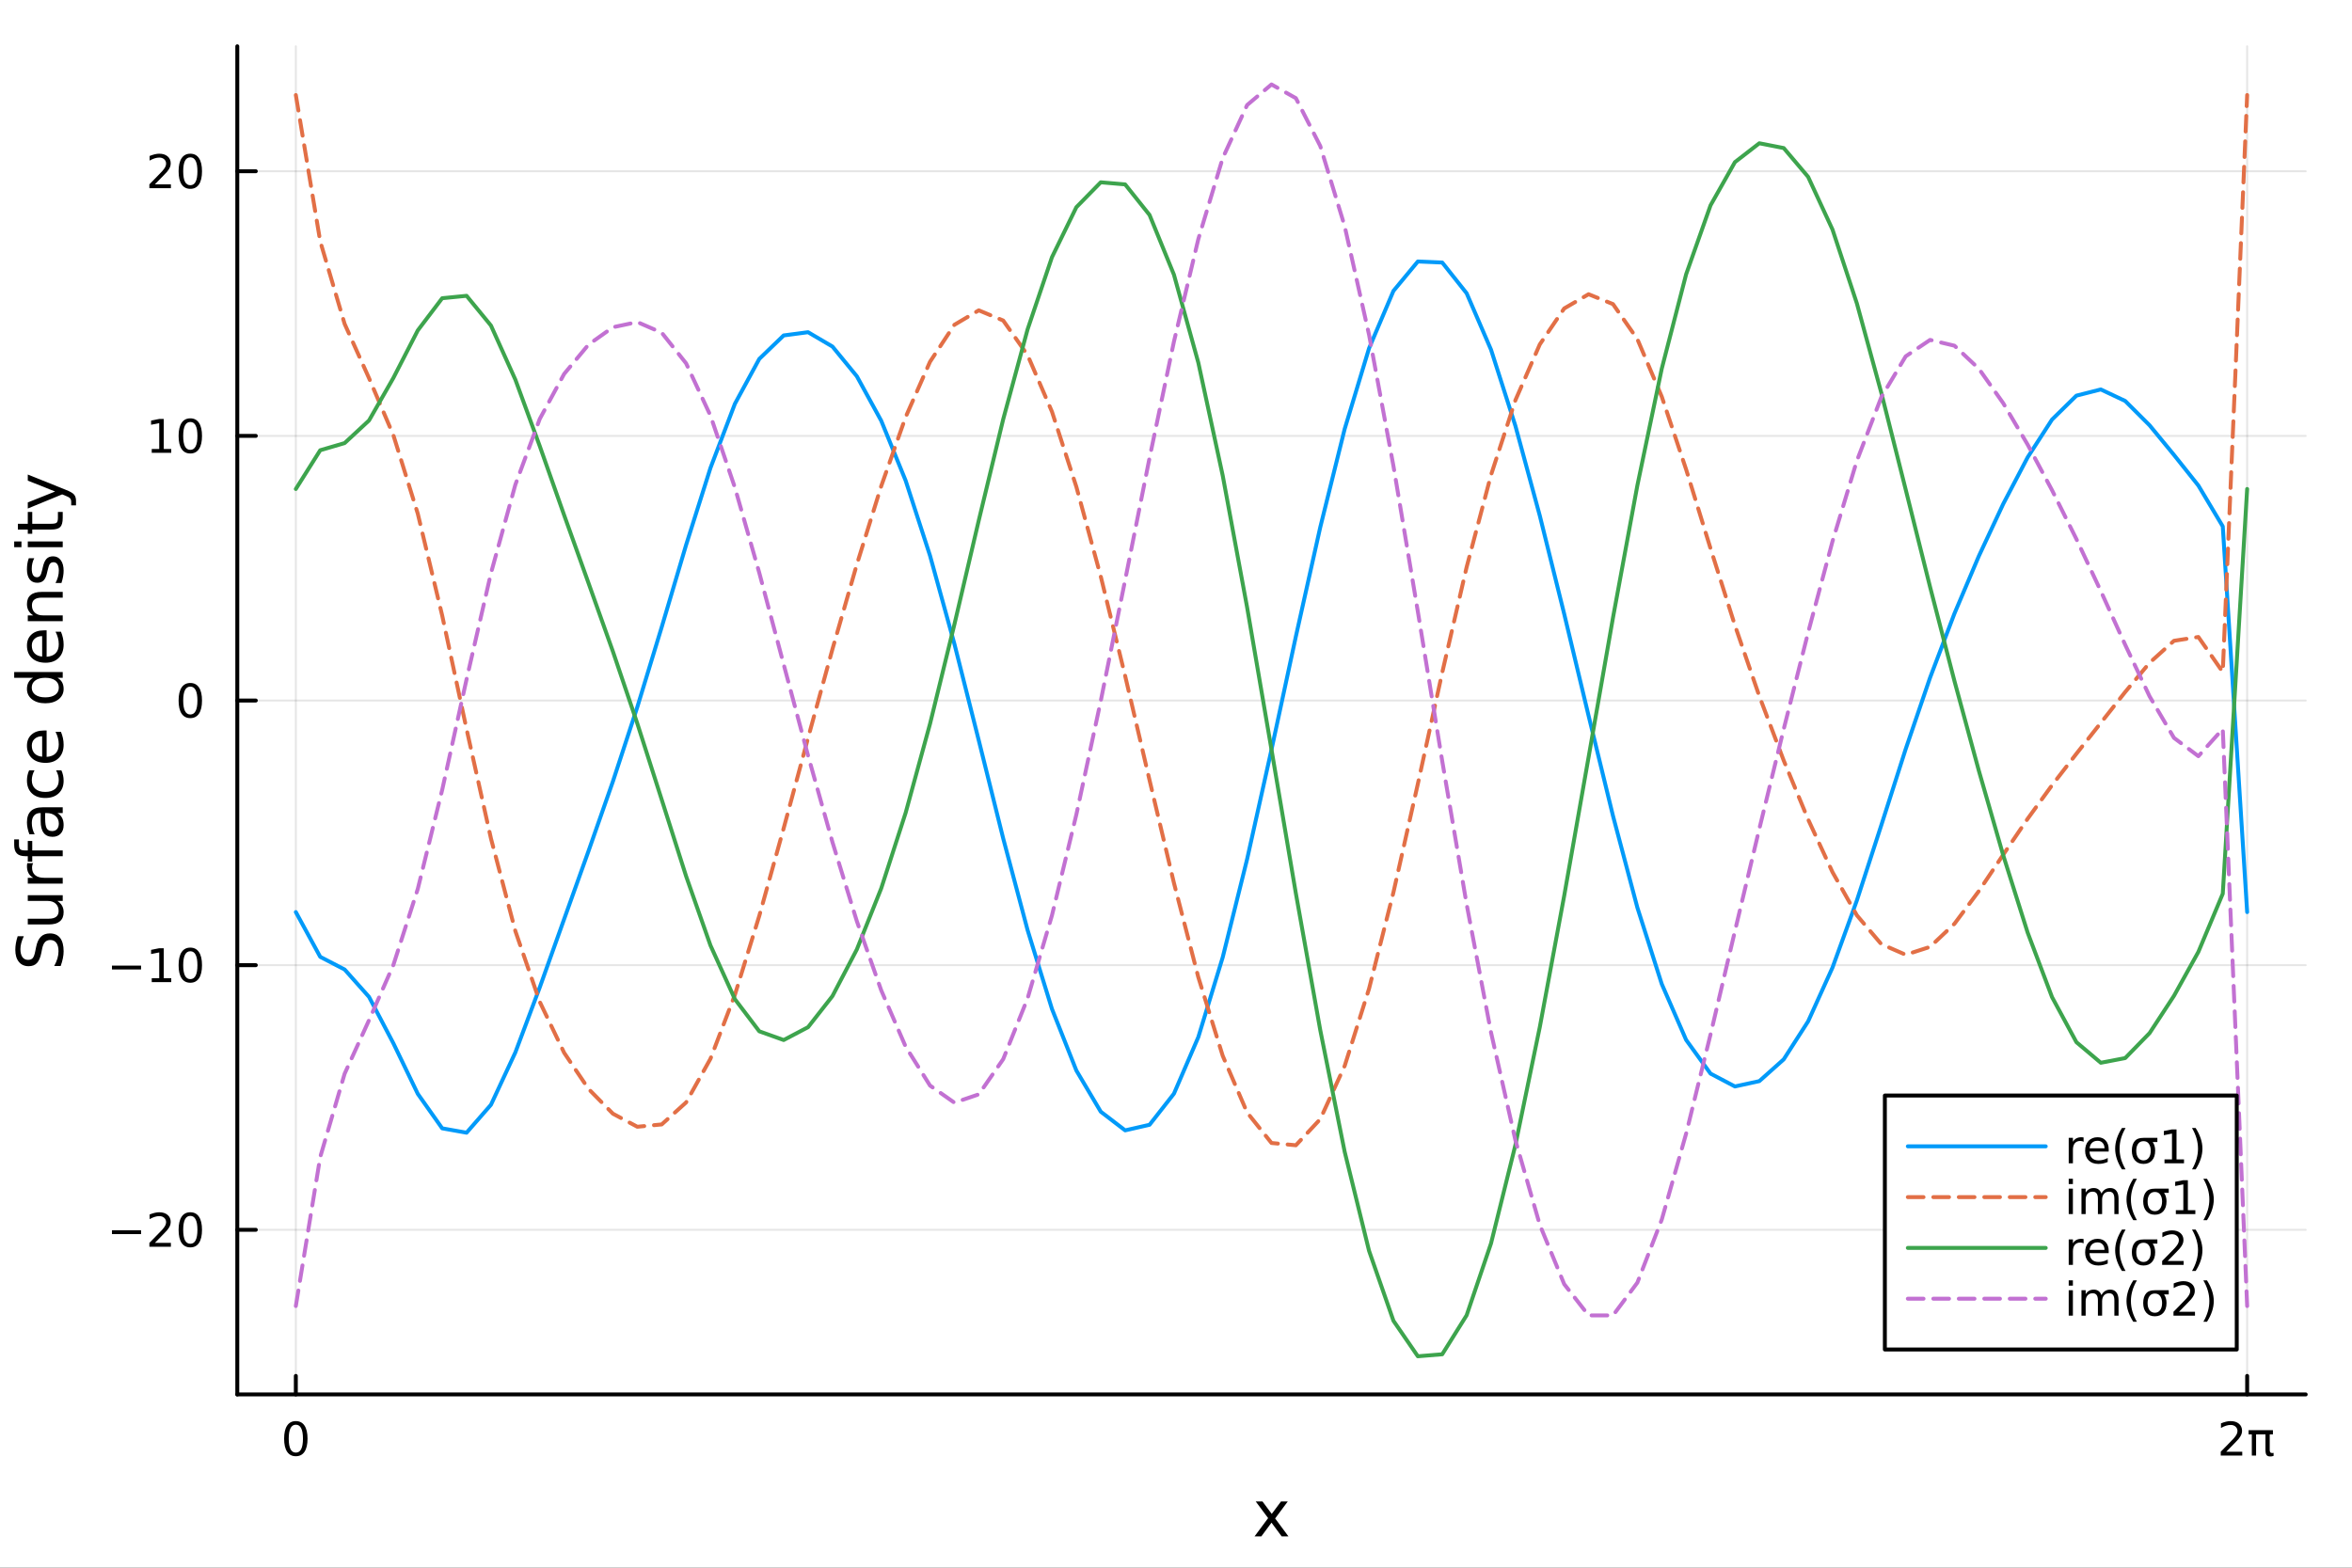<svg xmlns="http://www.w3.org/2000/svg" xmlns:xlink="http://www.w3.org/1999/xlink" width="600" height="400" viewBox="0 0 2400 1600">
<rect x="0" y="0" width="2400" height="1600" fill="#333333" stroke="none"/>
<defs>
  <clipPath id="clip560">
    <rect x="0" y="0" width="2400" height="1600"></rect>
  </clipPath>
</defs>
<path clip-path="url(#clip560)" d="
M0 1600 L2400 1600 L2400 0 L0 0  Z
  " fill="#ffffff" fill-rule="evenodd" fill-opacity="1"></path>
<defs>
  <clipPath id="clip561">
    <rect x="480" y="0" width="1681" height="1600"></rect>
  </clipPath>
</defs>
<path clip-path="url(#clip560)" d="
M242.135 1423.18 L2352.76 1423.18 L2352.76 47.244 L242.135 47.244  Z
  " fill="#ffffff" fill-rule="evenodd" fill-opacity="1"></path>
<defs>
  <clipPath id="clip562">
    <rect x="242" y="47" width="2112" height="1377"></rect>
  </clipPath>
</defs>
<polyline clip-path="url(#clip562)" style="stroke:#000000; stroke-linecap:round; stroke-linejoin:round; stroke-width:2; stroke-opacity:0.1; fill:none" points="
  301.869,1423.18 301.869,47.244 
  "></polyline>
<polyline clip-path="url(#clip562)" style="stroke:#000000; stroke-linecap:round; stroke-linejoin:round; stroke-width:2; stroke-opacity:0.1; fill:none" points="
  2293.02,1423.18 2293.02,47.244 
  "></polyline>
<polyline clip-path="url(#clip560)" style="stroke:#000000; stroke-linecap:round; stroke-linejoin:round; stroke-width:4; stroke-opacity:1; fill:none" points="
  242.135,1423.18 2352.76,1423.18 
  "></polyline>
<polyline clip-path="url(#clip560)" style="stroke:#000000; stroke-linecap:round; stroke-linejoin:round; stroke-width:4; stroke-opacity:1; fill:none" points="
  301.869,1423.18 301.869,1404.28 
  "></polyline>
<polyline clip-path="url(#clip560)" style="stroke:#000000; stroke-linecap:round; stroke-linejoin:round; stroke-width:4; stroke-opacity:1; fill:none" points="
  2293.02,1423.18 2293.02,1404.28 
  "></polyline>
<path clip-path="url(#clip560)" d="M301.869 1454.1 Q298.258 1454.1 296.429 1457.66 Q294.624 1461.2 294.624 1468.33 Q294.624 1475.44 296.429 1479.01 Q298.258 1482.55 301.869 1482.55 Q305.503 1482.55 307.309 1479.01 Q309.138 1475.44 309.138 1468.33 Q309.138 1461.2 307.309 1457.66 Q305.503 1454.1 301.869 1454.1 M301.869 1450.39 Q307.679 1450.39 310.735 1455 Q313.814 1459.58 313.814 1468.33 Q313.814 1477.06 310.735 1481.67 Q307.679 1486.25 301.869 1486.25 Q296.059 1486.25 292.98 1481.67 Q289.925 1477.06 289.925 1468.33 Q289.925 1459.58 292.98 1455 Q296.059 1450.39 301.869 1450.39 Z" fill="#000000" fill-rule="evenodd" fill-opacity="1"></path><path clip-path="url(#clip560)" d="M2271.69 1481.64 L2288.01 1481.64 L2288.01 1485.58 L2266.07 1485.58 L2266.07 1481.64 Q2268.73 1478.89 2273.31 1474.26 Q2277.92 1469.61 2279.1 1468.27 Q2281.34 1465.74 2282.22 1464.01 Q2283.13 1462.25 2283.13 1460.56 Q2283.13 1457.8 2281.18 1456.07 Q2279.26 1454.33 2276.16 1454.33 Q2273.96 1454.33 2271.51 1455.09 Q2269.07 1455.86 2266.3 1457.41 L2266.3 1452.69 Q2269.12 1451.55 2271.57 1450.97 Q2274.03 1450.39 2276.07 1450.39 Q2281.44 1450.39 2284.63 1453.08 Q2287.82 1455.77 2287.82 1460.26 Q2287.82 1462.39 2287.01 1464.31 Q2286.23 1466.2 2284.12 1468.8 Q2283.54 1469.47 2280.44 1472.69 Q2277.34 1475.88 2271.69 1481.64 Z" fill="#000000" fill-rule="evenodd" fill-opacity="1"></path><path clip-path="url(#clip560)" d="M2294.47 1459.65 L2319.31 1459.65 L2319.31 1463.91 L2316.04 1463.91 L2316.04 1479.84 Q2316.04 1481.51 2316.6 1482.25 Q2317.18 1482.96 2318.45 1482.96 Q2318.8 1482.96 2319.31 1482.92 Q2319.82 1482.85 2319.98 1482.83 L2319.98 1485.9 Q2319.17 1486.2 2318.31 1486.34 Q2317.45 1486.48 2316.6 1486.48 Q2313.82 1486.48 2312.76 1484.98 Q2311.69 1483.45 2311.69 1479.38 L2311.69 1463.91 L2302.13 1463.91 L2302.13 1485.58 L2297.78 1485.58 L2297.78 1463.91 L2294.47 1463.91 L2294.47 1459.65 Z" fill="#000000" fill-rule="evenodd" fill-opacity="1"></path><path clip-path="url(#clip560)" d="M1314.06 1532.4 L1301.17 1549.74 L1314.73 1568.04 L1307.82 1568.04 L1297.45 1554.04 L1287.07 1568.04 L1280.16 1568.04 L1294.01 1549.39 L1281.34 1532.4 L1288.25 1532.4 L1297.7 1545.1 L1307.15 1532.4 L1314.06 1532.4 Z" fill="#000000" fill-rule="evenodd" fill-opacity="1"></path><polyline clip-path="url(#clip562)" style="stroke:#000000; stroke-linecap:round; stroke-linejoin:round; stroke-width:2; stroke-opacity:0.1; fill:none" points="
  242.135,1255.15 2352.76,1255.15 
  "></polyline>
<polyline clip-path="url(#clip562)" style="stroke:#000000; stroke-linecap:round; stroke-linejoin:round; stroke-width:2; stroke-opacity:0.1; fill:none" points="
  242.135,985.06 2352.76,985.06 
  "></polyline>
<polyline clip-path="url(#clip562)" style="stroke:#000000; stroke-linecap:round; stroke-linejoin:round; stroke-width:2; stroke-opacity:0.1; fill:none" points="
  242.135,714.968 2352.76,714.968 
  "></polyline>
<polyline clip-path="url(#clip562)" style="stroke:#000000; stroke-linecap:round; stroke-linejoin:round; stroke-width:2; stroke-opacity:0.1; fill:none" points="
  242.135,444.876 2352.76,444.876 
  "></polyline>
<polyline clip-path="url(#clip562)" style="stroke:#000000; stroke-linecap:round; stroke-linejoin:round; stroke-width:2; stroke-opacity:0.1; fill:none" points="
  242.135,174.784 2352.76,174.784 
  "></polyline>
<polyline clip-path="url(#clip560)" style="stroke:#000000; stroke-linecap:round; stroke-linejoin:round; stroke-width:4; stroke-opacity:1; fill:none" points="
  242.135,1423.18 242.135,47.244 
  "></polyline>
<polyline clip-path="url(#clip560)" style="stroke:#000000; stroke-linecap:round; stroke-linejoin:round; stroke-width:4; stroke-opacity:1; fill:none" points="
  242.135,1255.15 261.032,1255.15 
  "></polyline>
<polyline clip-path="url(#clip560)" style="stroke:#000000; stroke-linecap:round; stroke-linejoin:round; stroke-width:4; stroke-opacity:1; fill:none" points="
  242.135,985.06 261.032,985.06 
  "></polyline>
<polyline clip-path="url(#clip560)" style="stroke:#000000; stroke-linecap:round; stroke-linejoin:round; stroke-width:4; stroke-opacity:1; fill:none" points="
  242.135,714.968 261.032,714.968 
  "></polyline>
<polyline clip-path="url(#clip560)" style="stroke:#000000; stroke-linecap:round; stroke-linejoin:round; stroke-width:4; stroke-opacity:1; fill:none" points="
  242.135,444.876 261.032,444.876 
  "></polyline>
<polyline clip-path="url(#clip560)" style="stroke:#000000; stroke-linecap:round; stroke-linejoin:round; stroke-width:4; stroke-opacity:1; fill:none" points="
  242.135,174.784 261.032,174.784 
  "></polyline>
<path clip-path="url(#clip560)" d="M114.26 1255.6 L143.936 1255.6 L143.936 1259.54 L114.26 1259.54 L114.26 1255.6 Z" fill="#000000" fill-rule="evenodd" fill-opacity="1"></path><path clip-path="url(#clip560)" d="M158.056 1268.5 L174.376 1268.5 L174.376 1272.43 L152.431 1272.43 L152.431 1268.5 Q155.093 1265.74 159.677 1261.11 Q164.283 1256.46 165.464 1255.12 Q167.709 1252.59 168.589 1250.86 Q169.491 1249.1 169.491 1247.41 Q169.491 1244.65 167.547 1242.92 Q165.626 1241.18 162.524 1241.18 Q160.325 1241.18 157.871 1241.95 Q155.44 1242.71 152.663 1244.26 L152.663 1239.54 Q155.487 1238.4 157.94 1237.83 Q160.394 1237.25 162.431 1237.25 Q167.802 1237.25 170.996 1239.93 Q174.19 1242.62 174.19 1247.11 Q174.19 1249.24 173.38 1251.16 Q172.593 1253.06 170.487 1255.65 Q169.908 1256.32 166.806 1259.54 Q163.704 1262.73 158.056 1268.5 Z" fill="#000000" fill-rule="evenodd" fill-opacity="1"></path><path clip-path="url(#clip560)" d="M194.19 1240.95 Q190.579 1240.95 188.75 1244.52 Q186.945 1248.06 186.945 1255.19 Q186.945 1262.29 188.75 1265.86 Q190.579 1269.4 194.19 1269.4 Q197.825 1269.4 199.63 1265.86 Q201.459 1262.29 201.459 1255.19 Q201.459 1248.06 199.63 1244.52 Q197.825 1240.95 194.19 1240.95 M194.19 1237.25 Q200 1237.25 203.056 1241.85 Q206.135 1246.44 206.135 1255.19 Q206.135 1263.91 203.056 1268.52 Q200 1273.1 194.19 1273.1 Q188.38 1273.1 185.301 1268.52 Q182.246 1263.91 182.246 1255.19 Q182.246 1246.44 185.301 1241.85 Q188.38 1237.25 194.19 1237.25 Z" fill="#000000" fill-rule="evenodd" fill-opacity="1"></path><path clip-path="url(#clip560)" d="M114.26 985.511 L143.936 985.511 L143.936 989.446 L114.26 989.446 L114.26 985.511 Z" fill="#000000" fill-rule="evenodd" fill-opacity="1"></path><path clip-path="url(#clip560)" d="M154.839 998.405 L162.477 998.405 L162.477 972.039 L154.167 973.706 L154.167 969.447 L162.431 967.78 L167.107 967.78 L167.107 998.405 L174.746 998.405 L174.746 1002.34 L154.839 1002.34 L154.839 998.405 Z" fill="#000000" fill-rule="evenodd" fill-opacity="1"></path><path clip-path="url(#clip560)" d="M194.19 970.859 Q190.579 970.859 188.75 974.423 Q186.945 977.965 186.945 985.095 Q186.945 992.201 188.75 995.766 Q190.579 999.308 194.19 999.308 Q197.825 999.308 199.63 995.766 Q201.459 992.201 201.459 985.095 Q201.459 977.965 199.63 974.423 Q197.825 970.859 194.19 970.859 M194.19 967.155 Q200 967.155 203.056 971.761 Q206.135 976.345 206.135 985.095 Q206.135 993.821 203.056 998.428 Q200 1003.01 194.19 1003.01 Q188.38 1003.01 185.301 998.428 Q182.246 993.821 182.246 985.095 Q182.246 976.345 185.301 971.761 Q188.38 967.155 194.19 967.155 Z" fill="#000000" fill-rule="evenodd" fill-opacity="1"></path><path clip-path="url(#clip560)" d="M194.19 700.767 Q190.579 700.767 188.75 704.331 Q186.945 707.873 186.945 715.003 Q186.945 722.109 188.75 725.674 Q190.579 729.216 194.19 729.216 Q197.825 729.216 199.63 725.674 Q201.459 722.109 201.459 715.003 Q201.459 707.873 199.63 704.331 Q197.825 700.767 194.19 700.767 M194.19 697.063 Q200 697.063 203.056 701.669 Q206.135 706.253 206.135 715.003 Q206.135 723.73 203.056 728.336 Q200 732.919 194.19 732.919 Q188.38 732.919 185.301 728.336 Q182.246 723.73 182.246 715.003 Q182.246 706.253 185.301 701.669 Q188.38 697.063 194.19 697.063 Z" fill="#000000" fill-rule="evenodd" fill-opacity="1"></path><path clip-path="url(#clip560)" d="M154.839 458.221 L162.477 458.221 L162.477 431.855 L154.167 433.522 L154.167 429.263 L162.431 427.596 L167.107 427.596 L167.107 458.221 L174.746 458.221 L174.746 462.156 L154.839 462.156 L154.839 458.221 Z" fill="#000000" fill-rule="evenodd" fill-opacity="1"></path><path clip-path="url(#clip560)" d="M194.19 430.675 Q190.579 430.675 188.75 434.24 Q186.945 437.781 186.945 444.911 Q186.945 452.017 188.75 455.582 Q190.579 459.124 194.19 459.124 Q197.825 459.124 199.63 455.582 Q201.459 452.017 201.459 444.911 Q201.459 437.781 199.63 434.24 Q197.825 430.675 194.19 430.675 M194.19 426.971 Q200 426.971 203.056 431.578 Q206.135 436.161 206.135 444.911 Q206.135 453.638 203.056 458.244 Q200 462.827 194.19 462.827 Q188.38 462.827 185.301 458.244 Q182.246 453.638 182.246 444.911 Q182.246 436.161 185.301 431.578 Q188.38 426.971 194.19 426.971 Z" fill="#000000" fill-rule="evenodd" fill-opacity="1"></path><path clip-path="url(#clip560)" d="M158.056 188.129 L174.376 188.129 L174.376 192.064 L152.431 192.064 L152.431 188.129 Q155.093 185.374 159.677 180.745 Q164.283 176.092 165.464 174.75 Q167.709 172.226 168.589 170.49 Q169.491 168.731 169.491 167.041 Q169.491 164.287 167.547 162.551 Q165.626 160.814 162.524 160.814 Q160.325 160.814 157.871 161.578 Q155.44 162.342 152.663 163.893 L152.663 159.171 Q155.487 158.037 157.94 157.458 Q160.394 156.879 162.431 156.879 Q167.802 156.879 170.996 159.564 Q174.19 162.25 174.19 166.74 Q174.19 168.87 173.38 170.791 Q172.593 172.689 170.487 175.282 Q169.908 175.953 166.806 179.171 Q163.704 182.365 158.056 188.129 Z" fill="#000000" fill-rule="evenodd" fill-opacity="1"></path><path clip-path="url(#clip560)" d="M194.19 160.583 Q190.579 160.583 188.75 164.148 Q186.945 167.689 186.945 174.819 Q186.945 181.925 188.75 185.49 Q190.579 189.032 194.19 189.032 Q197.825 189.032 199.63 185.49 Q201.459 181.925 201.459 174.819 Q201.459 167.689 199.63 164.148 Q197.825 160.583 194.19 160.583 M194.19 156.879 Q200 156.879 203.056 161.486 Q206.135 166.069 206.135 174.819 Q206.135 183.546 203.056 188.152 Q200 192.736 194.19 192.736 Q188.38 192.736 185.301 188.152 Q182.246 183.546 182.246 174.819 Q182.246 166.069 185.301 161.486 Q188.38 156.879 194.19 156.879 Z" fill="#000000" fill-rule="evenodd" fill-opacity="1"></path><path clip-path="url(#clip560)" d="M18.044 955.529 L24.314 955.529 Q22.563 959.189 21.704 962.436 Q20.845 965.682 20.845 968.706 Q20.845 973.958 22.882 976.822 Q24.919 979.655 28.674 979.655 Q31.826 979.655 33.449 977.777 Q35.04 975.868 36.027 970.584 L36.823 966.701 Q38.191 959.508 41.66 956.102 Q45.098 952.665 50.891 952.665 Q57.798 952.665 61.362 957.311 Q64.927 961.927 64.927 970.87 Q64.927 974.244 64.163 978.064 Q63.399 981.851 61.904 985.925 L55.283 985.925 Q57.479 982.01 58.593 978.255 Q59.707 974.499 59.707 970.87 Q59.707 965.364 57.543 962.372 Q55.379 959.38 51.368 959.38 Q47.867 959.38 45.894 961.545 Q43.92 963.677 42.934 968.579 L42.17 972.494 Q40.737 979.687 37.682 982.902 Q34.626 986.116 29.184 986.116 Q22.882 986.116 19.253 981.692 Q15.625 977.236 15.625 969.438 Q15.625 966.096 16.23 962.627 Q16.834 959.158 18.044 955.529 Z" fill="#000000" fill-rule="evenodd" fill-opacity="1"></path><path clip-path="url(#clip560)" d="M49.936 943.498 L28.356 943.498 L28.356 937.641 L49.713 937.641 Q54.774 937.641 57.32 935.668 Q59.835 933.695 59.835 929.748 Q59.835 925.006 56.811 922.268 Q53.787 919.499 48.567 919.499 L28.356 919.499 L28.356 913.643 L64.004 913.643 L64.004 919.499 L58.53 919.499 Q61.776 921.632 63.368 924.464 Q64.927 927.265 64.927 930.989 Q64.927 937.132 61.108 940.315 Q57.288 943.498 49.936 943.498 M27.497 928.761 L27.497 928.761 Z" fill="#000000" fill-rule="evenodd" fill-opacity="1"></path><path clip-path="url(#clip560)" d="M33.831 880.923 Q33.258 881.91 33.003 883.087 Q32.717 884.233 32.717 885.634 Q32.717 890.599 35.963 893.272 Q39.178 895.914 45.225 895.914 L64.004 895.914 L64.004 901.803 L28.356 901.803 L28.356 895.914 L33.894 895.914 Q30.648 894.068 29.088 891.108 Q27.497 888.148 27.497 883.915 Q27.497 883.31 27.592 882.578 Q27.656 881.846 27.815 880.955 L33.831 880.923 Z" fill="#000000" fill-rule="evenodd" fill-opacity="1"></path><path clip-path="url(#clip560)" d="M14.479 856.733 L19.349 856.733 L19.349 862.335 Q19.349 865.486 20.622 866.727 Q21.895 867.937 25.205 867.937 L28.356 867.937 L28.356 858.293 L32.908 858.293 L32.908 867.937 L64.004 867.937 L64.004 873.825 L32.908 873.825 L32.908 879.427 L28.356 879.427 L28.356 873.825 L25.874 873.825 Q19.922 873.825 17.216 871.056 Q14.479 868.287 14.479 862.271 L14.479 856.733 Z" fill="#000000" fill-rule="evenodd" fill-opacity="1"></path><path clip-path="url(#clip560)" d="M46.085 835.631 Q46.085 842.729 47.708 845.466 Q49.331 848.203 53.246 848.203 Q56.365 848.203 58.211 846.166 Q60.026 844.097 60.026 840.564 Q60.026 835.695 56.588 832.766 Q53.119 829.806 47.39 829.806 L46.085 829.806 L46.085 835.631 M43.666 823.95 L64.004 823.95 L64.004 829.806 L58.593 829.806 Q61.84 831.812 63.399 834.803 Q64.927 837.795 64.927 842.124 Q64.927 847.599 61.872 850.845 Q58.784 854.06 53.628 854.06 Q47.612 854.06 44.557 850.049 Q41.501 846.007 41.501 838.018 L41.501 829.806 L40.928 829.806 Q36.886 829.806 34.69 832.48 Q32.462 835.122 32.462 839.928 Q32.462 842.983 33.194 845.88 Q33.926 848.776 35.39 851.45 L29.98 851.45 Q28.738 848.235 28.133 845.211 Q27.497 842.188 27.497 839.323 Q27.497 831.589 31.507 827.769 Q35.518 823.95 43.666 823.95 Z" fill="#000000" fill-rule="evenodd" fill-opacity="1"></path><path clip-path="url(#clip560)" d="M29.725 786.233 L35.199 786.233 Q33.831 788.716 33.162 791.23 Q32.462 793.713 32.462 796.259 Q32.462 801.956 36.09 805.107 Q39.687 808.258 46.212 808.258 Q52.737 808.258 56.365 805.107 Q59.962 801.956 59.962 796.259 Q59.962 793.713 59.294 791.23 Q58.593 788.716 57.225 786.233 L62.636 786.233 Q63.781 788.684 64.354 791.326 Q64.927 793.936 64.927 796.896 Q64.927 804.948 59.866 809.691 Q54.806 814.433 46.212 814.433 Q37.491 814.433 32.494 809.659 Q27.497 804.853 27.497 796.514 Q27.497 793.808 28.07 791.23 Q28.611 788.652 29.725 786.233 Z" fill="#000000" fill-rule="evenodd" fill-opacity="1"></path><path clip-path="url(#clip560)" d="M44.716 745.556 L47.581 745.556 L47.581 772.483 Q53.628 772.101 56.811 768.855 Q59.962 765.576 59.962 759.752 Q59.962 756.378 59.134 753.227 Q58.307 750.044 56.652 746.925 L62.19 746.925 Q63.527 750.076 64.227 753.386 Q64.927 756.696 64.927 760.102 Q64.927 768.632 59.962 773.629 Q54.997 778.594 46.53 778.594 Q37.777 778.594 32.653 773.884 Q27.497 769.141 27.497 761.12 Q27.497 753.927 32.144 749.758 Q36.759 745.556 44.716 745.556 M42.997 751.413 Q38.191 751.476 35.327 754.118 Q32.462 756.728 32.462 761.057 Q32.462 765.958 35.231 768.918 Q38 771.847 43.029 772.292 L42.997 751.413 Z" fill="#000000" fill-rule="evenodd" fill-opacity="1"></path><path clip-path="url(#clip560)" d="M33.767 691.766 L14.479 691.766 L14.479 685.91 L64.004 685.91 L64.004 691.766 L58.657 691.766 Q61.84 693.612 63.399 696.445 Q64.927 699.246 64.927 703.192 Q64.927 709.654 59.771 713.728 Q54.615 717.77 46.212 717.77 Q37.809 717.77 32.653 713.728 Q27.497 709.654 27.497 703.192 Q27.497 699.246 29.056 696.445 Q30.584 693.612 33.767 691.766 M46.212 711.723 Q52.673 711.723 56.365 709.081 Q60.026 706.407 60.026 701.76 Q60.026 697.113 56.365 694.44 Q52.673 691.766 46.212 691.766 Q39.751 691.766 36.09 694.44 Q32.398 697.113 32.398 701.76 Q32.398 706.407 36.09 709.081 Q39.751 711.723 46.212 711.723 Z" fill="#000000" fill-rule="evenodd" fill-opacity="1"></path><path clip-path="url(#clip560)" d="M44.716 643.355 L47.581 643.355 L47.581 670.282 Q53.628 669.9 56.811 666.653 Q59.962 663.375 59.962 657.55 Q59.962 654.177 59.134 651.025 Q58.307 647.843 56.652 644.723 L62.19 644.723 Q63.527 647.874 64.227 651.185 Q64.927 654.495 64.927 657.9 Q64.927 666.431 59.962 671.428 Q54.997 676.393 46.53 676.393 Q37.777 676.393 32.653 671.682 Q27.497 666.94 27.497 658.919 Q27.497 651.726 32.144 647.556 Q36.759 643.355 44.716 643.355 M42.997 649.211 Q38.191 649.275 35.327 651.917 Q32.462 654.527 32.462 658.855 Q32.462 663.757 35.231 666.717 Q38 669.645 43.029 670.091 L42.997 649.211 Z" fill="#000000" fill-rule="evenodd" fill-opacity="1"></path><path clip-path="url(#clip560)" d="M42.488 604.11 L64.004 604.11 L64.004 609.967 L42.679 609.967 Q37.618 609.967 35.104 611.94 Q32.589 613.913 32.589 617.86 Q32.589 622.603 35.613 625.34 Q38.637 628.077 43.857 628.077 L64.004 628.077 L64.004 633.965 L28.356 633.965 L28.356 628.077 L33.894 628.077 Q30.68 625.976 29.088 623.144 Q27.497 620.279 27.497 616.555 Q27.497 610.412 31.316 607.261 Q35.104 604.11 42.488 604.11 Z" fill="#000000" fill-rule="evenodd" fill-opacity="1"></path><path clip-path="url(#clip560)" d="M29.407 569.704 L34.945 569.704 Q33.672 572.186 33.035 574.86 Q32.398 577.533 32.398 580.398 Q32.398 584.758 33.735 586.955 Q35.072 589.119 37.746 589.119 Q39.783 589.119 40.96 587.559 Q42.106 586 43.157 581.289 L43.602 579.284 Q44.939 573.046 47.39 570.436 Q49.809 567.794 54.169 567.794 Q59.134 567.794 62.031 571.741 Q64.927 575.656 64.927 582.53 Q64.927 585.395 64.354 588.514 Q63.813 591.602 62.699 595.039 L56.652 595.039 Q58.339 591.793 59.198 588.642 Q60.026 585.491 60.026 582.403 Q60.026 578.265 58.625 576.037 Q57.193 573.809 54.615 573.809 Q52.228 573.809 50.955 575.433 Q49.681 577.024 48.504 582.467 L48.026 584.504 Q46.88 589.947 44.525 592.366 Q42.138 594.784 38 594.784 Q32.971 594.784 30.234 591.22 Q27.497 587.655 27.497 581.098 Q27.497 577.852 27.974 574.987 Q28.452 572.123 29.407 569.704 Z" fill="#000000" fill-rule="evenodd" fill-opacity="1"></path><path clip-path="url(#clip560)" d="M28.356 558.468 L28.356 552.612 L64.004 552.612 L64.004 558.468 L28.356 558.468 M14.479 558.468 L14.479 552.612 L21.895 552.612 L21.895 558.468 L14.479 558.468 Z" fill="#000000" fill-rule="evenodd" fill-opacity="1"></path><path clip-path="url(#clip560)" d="M18.235 534.565 L28.356 534.565 L28.356 522.502 L32.908 522.502 L32.908 534.565 L52.259 534.565 Q56.62 534.565 57.861 533.387 Q59.103 532.178 59.103 528.517 L59.103 522.502 L64.004 522.502 L64.004 528.517 Q64.004 535.297 61.49 537.875 Q58.943 540.453 52.259 540.453 L32.908 540.453 L32.908 544.75 L28.356 544.75 L28.356 540.453 L18.235 540.453 L18.235 534.565 Z" fill="#000000" fill-rule="evenodd" fill-opacity="1"></path><path clip-path="url(#clip560)" d="M67.314 499.967 Q73.68 502.45 75.622 504.805 Q77.563 507.161 77.563 511.107 L77.563 515.786 L72.662 515.786 L72.662 512.349 Q72.662 509.93 71.516 508.593 Q70.37 507.256 66.105 505.633 L63.431 504.582 L28.356 519.001 L28.356 512.794 L56.238 501.654 L28.356 490.514 L28.356 484.308 L67.314 499.967 Z" fill="#000000" fill-rule="evenodd" fill-opacity="1"></path><polyline clip-path="url(#clip562)" style="stroke:#009af9; stroke-linecap:round; stroke-linejoin:round; stroke-width:4; stroke-opacity:1; fill:none" points="
  301.869,930.882 326.759,976.56 351.648,989.477 376.537,1017.43 401.427,1064.85 426.316,1116.38 451.206,1151.59 476.095,1156.04 500.984,1127.52 525.874,1074.1 
  550.763,1007.75 575.653,938.044 600.542,868.524 625.431,797.479 650.321,721.616 675.21,640.005 700.1,556.205 724.989,477.509 749.878,412.166 774.768,366.336 
  799.657,342.347 824.547,339.047 849.436,353.685 874.325,384.023 899.215,429.443 924.104,490.454 948.994,567.075 973.883,657.172 998.772,755.757 1023.66,855.676 
  1048.55,949.224 1073.44,1029.77 1098.33,1092.58 1123.22,1134.6 1148.11,1153.66 1173,1147.97 1197.89,1116.23 1222.78,1058.47 1247.67,977.038 1272.56,876.892 
  1297.45,765.062 1322.33,649.508 1347.22,538.044 1372.11,437.846 1397,355.475 1421.89,296.888 1446.78,266.875 1471.67,267.938 1496.56,299.297 1521.45,356.9 
  1546.34,434.681 1571.23,526.37 1596.12,626.586 1621.01,730.505 1645.9,832.665 1670.79,926.305 1695.68,1004.32 1720.57,1061.4 1745.45,1095.75 1770.34,1108.85 
  1795.23,1103.41 1820.12,1081.18 1845.01,1042.44 1869.9,987.513 1894.79,918.93 1919.68,842.246 1944.57,764.523 1969.46,691.627 1994.35,626.146 2019.24,567.516 
  2044.13,514.291 2069.02,466.751 2093.91,428.197 2118.8,403.791 2143.68,397.475 2168.57,409.224 2193.46,434.064 2218.35,464.318 2243.24,495.551 2268.13,537.26 
  2293.02,930.882 
  "></polyline>
<polyline clip-path="url(#clip562)" style="stroke:#e26f46; stroke-linecap:round; stroke-linejoin:round; stroke-width:4; stroke-opacity:1; fill:none" stroke-dasharray="16, 10" points="
  301.869,96.999 326.759,246.344 351.648,330.546 376.537,385.906 401.427,444.211 426.316,524.282 451.206,628.186 476.095,744.168 500.984,855.8 525.874,950.259 
  550.763,1022.45 575.653,1074.47 600.542,1111.37 625.431,1136.65 650.321,1149.97 675.21,1147.61 700.1,1125.16 724.989,1080.52 749.878,1015.36 774.768,934.769 
  799.657,845.37 824.547,753.195 849.436,662.53 874.325,576.072 899.215,496.105 924.104,425.715 948.994,369.209 973.883,331.49 998.772,316.728 1023.66,327.121 
  1048.55,362.4 1073.44,420.195 1098.33,496.878 1123.22,588.276 1148.11,689.817 1173,796.222 1197.89,901.156 1222.78,997.386 1247.67,1077.57 1272.56,1135.41 
  1297.45,1166.55 1322.33,1168.87 1347.22,1142.18 1372.11,1087.91 1397,1009.05 1421.89,910.651 1446.78,800.052 1471.67,686.372 1496.56,578.842 1521.45,484.785 
  1546.34,408.44 1571.23,351.475 1596.12,314.824 1621.01,300.288 1645.9,310.358 1670.79,346.124 1695.68,404.823 1720.57,479.225 1745.45,559.78 1770.34,638.273 
  1795.23,710.508 1820.12,776.179 1845.01,836.274 1869.9,890.116 1894.79,934.205 1919.68,963.567 1944.57,974.429 1969.46,966.382 1994.35,942.801 2019.24,909.439 
  2044.13,872.275 2069.02,835.659 2093.91,801.423 2118.8,769.259 2143.68,737.787 2168.57,706.25 2193.46,676.457 2218.35,654.002 2243.24,650.111 2268.13,685.867 
  2293.02,96.999 
  "></polyline>
<polyline clip-path="url(#clip562)" style="stroke:#3da44d; stroke-linecap:round; stroke-linejoin:round; stroke-width:4; stroke-opacity:1; fill:none" points="
  301.869,499.054 326.759,459.525 351.648,452.221 376.537,429.134 401.427,385.678 426.316,337.208 451.206,304.368 476.095,301.904 500.984,332.27 525.874,387.45 
  550.763,455.247 575.653,525.756 600.542,595.147 625.431,664.963 650.321,738.382 675.21,816.118 700.1,894.227 724.989,964.953 749.878,1019.75 774.768,1052.55 
  799.657,1061.47 824.547,1048.36 849.436,1016.61 874.325,969.008 899.215,906.652 924.104,829.646 948.994,738.807 973.883,637.277 998.772,531.028 1023.66,427.963 
  1048.55,336.2 1073.44,262.48 1098.33,211.465 1123.22,186.062 1148.11,188.207 1173,219.379 1197.89,280.326 1222.78,370.151 1247.67,485.401 1272.56,619.824 
  1297.45,765.062 1322.33,911.909 1347.22,1051.44 1372.11,1175.49 1397,1276.61 1421.89,1348.03 1446.78,1384.24 1471.67,1382.19 1496.56,1342.4 1521.45,1269.03 
  1546.34,1168.62 1571.23,1048.22 1596.12,914.263 1621.01,772.752 1645.9,630.428 1670.79,495.413 1695.68,376.27 1720.57,279.852 1745.45,209.564 1770.34,165.47 
  1795.23,146.215 1820.12,151.101 1845.01,180.491 1869.9,234.277 1894.79,309.741 1919.68,400.805 1944.57,499.568 1969.46,599.02 1994.35,695.108 2019.24,786.623 
  2044.13,872.987 2069.02,951.786 2093.91,1017.66 2118.8,1063.69 2143.68,1084.66 2168.57,1079.9 2193.46,1054.37 2218.35,1016.35 2243.24,971.496 2268.13,912.112 
  2293.02,499.054 
  "></polyline>
<polyline clip-path="url(#clip562)" style="stroke:#c271d2; stroke-linecap:round; stroke-linejoin:round; stroke-width:4; stroke-opacity:1; fill:none" stroke-dasharray="16, 10" points="
  301.869,1332.94 326.759,1180.89 351.648,1095.88 376.537,1041.25 401.427,984.807 426.316,907.252 451.206,806.174 476.095,693.227 500.984,585.012 525.874,494.677 
  550.763,427.574 575.653,381.653 600.542,351.7 625.431,333.977 650.321,328.693 675.21,339.542 700.1,370.816 724.989,424.277 749.878,497.545 774.768,584.615 
  799.657,678.026 824.547,771.167 849.436,859.475 874.325,940.137 899.215,1010.77 924.104,1068.15 948.994,1107.93 973.883,1125.4 998.772,1116.89 1023.66,1081 
  1048.55,1018.99 1073.44,934.22 1098.33,831.313 1123.22,715.399 1148.11,591.999 1173,467.348 1197.89,348.687 1222.78,244.04 1247.67,161.336 1272.56,107.232 
  1297.45,86.186 1322.33,100.189 1347.22,149.064 1372.11,230.838 1397,341.724 1421.89,475.69 1446.78,624.191 1471.67,776.792 1496.56,922.872 1521.45,1053.72 
  1546.34,1163.77 1571.23,1250.09 1596.12,1310.61 1621.01,1342.52 1645.9,1342.54 1670.79,1309.07 1695.68,1244.71 1720.57,1156.88 1745.45,1055.7 1770.34,950.261 
  1795.23,845.869 1820.12,744.145 1845.01,645.588 1869.9,552.519 1894.79,470.201 1919.68,405.424 1944.57,363.694 1969.46,346.916 1994.35,352.832 2019.24,376.325 
  2044.13,411.539 2069.02,453.75 2093.91,500.292 2118.8,550.217 2143.68,603.245 2168.57,658.111 2193.46,710.713 2218.35,753.075 2243.24,771.758 2268.13,743.948 
  2293.02,1332.94 
  "></polyline>
<path clip-path="url(#clip560)" d="
M1923.33 1377.32 L2282.4 1377.32 L2282.4 1118.12 L1923.33 1118.12  Z
  " fill="#ffffff" fill-rule="evenodd" fill-opacity="1"></path>
<polyline clip-path="url(#clip560)" style="stroke:#000000; stroke-linecap:round; stroke-linejoin:round; stroke-width:4; stroke-opacity:1; fill:none" points="
  1923.33,1377.32 2282.4,1377.32 2282.4,1118.12 1923.33,1118.12 1923.33,1377.32 
  "></polyline>
<polyline clip-path="url(#clip560)" style="stroke:#009af9; stroke-linecap:round; stroke-linejoin:round; stroke-width:4; stroke-opacity:1; fill:none" points="
  1946.78,1169.96 2087.49,1169.96 
  "></polyline>
<path clip-path="url(#clip560)" d="M2126.13 1165.29 Q2125.41 1164.87 2124.55 1164.69 Q2123.72 1164.48 2122.7 1164.48 Q2119.09 1164.48 2117.15 1166.84 Q2115.22 1169.18 2115.22 1173.58 L2115.22 1187.24 L2110.94 1187.24 L2110.94 1161.31 L2115.22 1161.31 L2115.22 1165.34 Q2116.57 1162.98 2118.72 1161.84 Q2120.87 1160.68 2123.95 1160.68 Q2124.39 1160.68 2124.92 1160.75 Q2125.46 1160.8 2126.1 1160.92 L2126.13 1165.29 Z" fill="#000000" fill-rule="evenodd" fill-opacity="1"></path><path clip-path="url(#clip560)" d="M2151.73 1173.21 L2151.73 1175.29 L2132.15 1175.29 Q2132.42 1179.69 2134.78 1182 Q2137.17 1184.3 2141.4 1184.3 Q2143.86 1184.3 2146.15 1183.69 Q2148.46 1183.09 2150.73 1181.89 L2150.73 1185.92 Q2148.44 1186.89 2146.03 1187.4 Q2143.63 1187.91 2141.15 1187.91 Q2134.95 1187.91 2131.31 1184.3 Q2127.7 1180.68 2127.7 1174.53 Q2127.7 1168.16 2131.13 1164.43 Q2134.58 1160.68 2140.41 1160.68 Q2145.64 1160.68 2148.67 1164.06 Q2151.73 1167.42 2151.73 1173.21 M2147.47 1171.96 Q2147.42 1168.46 2145.5 1166.38 Q2143.6 1164.3 2140.46 1164.3 Q2136.89 1164.3 2134.74 1166.31 Q2132.61 1168.32 2132.28 1171.98 L2147.47 1171.96 Z" fill="#000000" fill-rule="evenodd" fill-opacity="1"></path><path clip-path="url(#clip560)" d="M2168.95 1151.26 Q2165.85 1156.59 2164.34 1161.8 Q2162.84 1167 2162.84 1172.35 Q2162.84 1177.7 2164.34 1182.95 Q2165.87 1188.18 2168.95 1193.49 L2165.25 1193.49 Q2161.78 1188.05 2160.04 1182.79 Q2158.33 1177.54 2158.33 1172.35 Q2158.33 1167.19 2160.04 1161.96 Q2161.75 1156.73 2165.25 1151.26 L2168.95 1151.26 Z" fill="#000000" fill-rule="evenodd" fill-opacity="1"></path><path clip-path="url(#clip560)" d="M2187.26 1164.69 Q2183.74 1164.69 2181.84 1167.24 Q2179.85 1169.9 2179.85 1174.3 Q2179.85 1178.95 2181.82 1181.63 Q2183.81 1184.3 2187.26 1184.3 Q2190.66 1184.3 2192.65 1181.61 Q2194.65 1178.93 2194.65 1174.3 Q2194.65 1170.06 2192.65 1167.24 Q2190.83 1164.69 2187.26 1164.69 M2187.26 1161.31 L2201.4 1161.31 L2201.4 1165.57 L2196.64 1165.57 Q2199.16 1169.18 2199.16 1174.3 Q2199.16 1180.66 2195.99 1184.27 Q2192.82 1187.91 2187.26 1187.91 Q2181.68 1187.91 2178.53 1184.27 Q2175.36 1180.66 2175.36 1174.3 Q2175.36 1167.88 2178.53 1164.3 Q2181.15 1161.31 2187.26 1161.31 Z" fill="#000000" fill-rule="evenodd" fill-opacity="1"></path><path clip-path="url(#clip560)" d="M2208.67 1183.3 L2216.31 1183.3 L2216.31 1156.93 L2208 1158.6 L2208 1154.34 L2216.27 1152.68 L2220.94 1152.68 L2220.94 1183.3 L2228.58 1183.3 L2228.58 1187.24 L2208.67 1187.24 L2208.67 1183.3 Z" fill="#000000" fill-rule="evenodd" fill-opacity="1"></path><path clip-path="url(#clip560)" d="M2236.75 1151.26 L2240.46 1151.26 Q2243.93 1156.73 2245.64 1161.96 Q2247.38 1167.19 2247.38 1172.35 Q2247.38 1177.54 2245.64 1182.79 Q2243.93 1188.05 2240.46 1193.49 L2236.75 1193.49 Q2239.83 1188.18 2241.33 1182.95 Q2242.86 1177.7 2242.86 1172.35 Q2242.86 1167 2241.33 1161.8 Q2239.83 1156.59 2236.75 1151.26 Z" fill="#000000" fill-rule="evenodd" fill-opacity="1"></path><polyline clip-path="url(#clip560)" style="stroke:#e26f46; stroke-linecap:round; stroke-linejoin:round; stroke-width:4; stroke-opacity:1; fill:none" stroke-dasharray="16, 10" points="
  1946.78,1221.8 2087.49,1221.8 
  "></polyline>
<path clip-path="url(#clip560)" d="M2110.94 1213.15 L2115.2 1213.15 L2115.2 1239.08 L2110.94 1239.08 L2110.94 1213.15 M2110.94 1203.06 L2115.2 1203.06 L2115.2 1208.45 L2110.94 1208.45 L2110.94 1203.06 Z" fill="#000000" fill-rule="evenodd" fill-opacity="1"></path><path clip-path="url(#clip560)" d="M2144.3 1218.13 Q2145.9 1215.26 2148.12 1213.89 Q2150.34 1212.52 2153.35 1212.52 Q2157.4 1212.52 2159.6 1215.37 Q2161.8 1218.2 2161.8 1223.43 L2161.8 1239.08 L2157.52 1239.08 L2157.52 1223.57 Q2157.52 1219.84 2156.2 1218.03 Q2154.88 1216.23 2152.17 1216.23 Q2148.86 1216.23 2146.94 1218.43 Q2145.02 1220.63 2145.02 1224.42 L2145.02 1239.08 L2140.73 1239.08 L2140.73 1223.57 Q2140.73 1219.82 2139.41 1218.03 Q2138.09 1216.23 2135.34 1216.23 Q2132.08 1216.23 2130.15 1218.45 Q2128.23 1220.65 2128.23 1224.42 L2128.23 1239.08 L2123.95 1239.08 L2123.95 1213.15 L2128.23 1213.15 L2128.23 1217.18 Q2129.69 1214.79 2131.73 1213.66 Q2133.77 1212.52 2136.57 1212.52 Q2139.39 1212.52 2141.36 1213.96 Q2143.35 1215.39 2144.3 1218.13 Z" fill="#000000" fill-rule="evenodd" fill-opacity="1"></path><path clip-path="url(#clip560)" d="M2180.53 1203.1 Q2177.42 1208.43 2175.92 1213.64 Q2174.41 1218.84 2174.41 1224.19 Q2174.41 1229.54 2175.92 1234.79 Q2177.45 1240.02 2180.53 1245.33 L2176.82 1245.33 Q2173.35 1239.89 2171.61 1234.63 Q2169.9 1229.38 2169.9 1224.19 Q2169.9 1219.03 2171.61 1213.8 Q2173.33 1208.57 2176.82 1203.1 L2180.53 1203.1 Z" fill="#000000" fill-rule="evenodd" fill-opacity="1"></path><path clip-path="url(#clip560)" d="M2198.84 1216.53 Q2195.32 1216.53 2193.42 1219.08 Q2191.43 1221.74 2191.43 1226.14 Q2191.43 1230.79 2193.4 1233.47 Q2195.39 1236.14 2198.84 1236.14 Q2202.24 1236.14 2204.23 1233.45 Q2206.22 1230.77 2206.22 1226.14 Q2206.22 1221.9 2204.23 1219.08 Q2202.4 1216.53 2198.84 1216.53 M2198.84 1213.15 L2212.98 1213.15 L2212.98 1217.41 L2208.21 1217.41 Q2210.73 1221.02 2210.73 1226.14 Q2210.73 1232.5 2207.56 1236.11 Q2204.39 1239.75 2198.84 1239.75 Q2193.26 1239.75 2190.11 1236.11 Q2186.94 1232.5 2186.94 1226.14 Q2186.94 1219.72 2190.11 1216.14 Q2192.72 1213.15 2198.84 1213.15 Z" fill="#000000" fill-rule="evenodd" fill-opacity="1"></path><path clip-path="url(#clip560)" d="M2220.25 1235.14 L2227.89 1235.14 L2227.89 1208.77 L2219.58 1210.44 L2219.58 1206.18 L2227.84 1204.52 L2232.52 1204.52 L2232.52 1235.14 L2240.15 1235.14 L2240.15 1239.08 L2220.25 1239.08 L2220.25 1235.14 Z" fill="#000000" fill-rule="evenodd" fill-opacity="1"></path><path clip-path="url(#clip560)" d="M2248.33 1203.1 L2252.03 1203.1 Q2255.5 1208.57 2257.21 1213.8 Q2258.95 1219.03 2258.95 1224.19 Q2258.95 1229.38 2257.21 1234.63 Q2255.5 1239.89 2252.03 1245.33 L2248.33 1245.33 Q2251.4 1240.02 2252.91 1234.79 Q2254.44 1229.54 2254.44 1224.19 Q2254.44 1218.84 2252.91 1213.64 Q2251.4 1208.43 2248.33 1203.1 Z" fill="#000000" fill-rule="evenodd" fill-opacity="1"></path><polyline clip-path="url(#clip560)" style="stroke:#3da44d; stroke-linecap:round; stroke-linejoin:round; stroke-width:4; stroke-opacity:1; fill:none" points="
  1946.78,1273.64 2087.49,1273.64 
  "></polyline>
<path clip-path="url(#clip560)" d="M2126.13 1268.97 Q2125.41 1268.55 2124.55 1268.37 Q2123.72 1268.16 2122.7 1268.16 Q2119.09 1268.16 2117.15 1270.52 Q2115.22 1272.86 2115.22 1277.26 L2115.22 1290.92 L2110.94 1290.92 L2110.94 1264.99 L2115.22 1264.99 L2115.22 1269.02 Q2116.57 1266.66 2118.72 1265.52 Q2120.87 1264.36 2123.95 1264.36 Q2124.39 1264.36 2124.92 1264.43 Q2125.46 1264.48 2126.1 1264.6 L2126.13 1268.97 Z" fill="#000000" fill-rule="evenodd" fill-opacity="1"></path><path clip-path="url(#clip560)" d="M2151.73 1276.89 L2151.73 1278.97 L2132.15 1278.97 Q2132.42 1283.37 2134.78 1285.68 Q2137.17 1287.98 2141.4 1287.98 Q2143.86 1287.98 2146.15 1287.37 Q2148.46 1286.77 2150.73 1285.57 L2150.73 1289.6 Q2148.44 1290.57 2146.03 1291.08 Q2143.63 1291.59 2141.15 1291.59 Q2134.95 1291.59 2131.31 1287.98 Q2127.7 1284.36 2127.7 1278.21 Q2127.7 1271.84 2131.13 1268.11 Q2134.58 1264.36 2140.41 1264.36 Q2145.64 1264.36 2148.67 1267.74 Q2151.73 1271.1 2151.73 1276.89 M2147.47 1275.64 Q2147.42 1272.14 2145.5 1270.06 Q2143.6 1267.98 2140.46 1267.98 Q2136.89 1267.98 2134.74 1269.99 Q2132.61 1272 2132.28 1275.66 L2147.47 1275.64 Z" fill="#000000" fill-rule="evenodd" fill-opacity="1"></path><path clip-path="url(#clip560)" d="M2168.95 1254.94 Q2165.85 1260.27 2164.34 1265.48 Q2162.84 1270.68 2162.84 1276.03 Q2162.84 1281.38 2164.34 1286.63 Q2165.87 1291.86 2168.95 1297.17 L2165.25 1297.17 Q2161.78 1291.73 2160.04 1286.47 Q2158.33 1281.22 2158.33 1276.03 Q2158.33 1270.87 2160.04 1265.64 Q2161.75 1260.41 2165.25 1254.94 L2168.95 1254.94 Z" fill="#000000" fill-rule="evenodd" fill-opacity="1"></path><path clip-path="url(#clip560)" d="M2187.26 1268.37 Q2183.74 1268.37 2181.84 1270.92 Q2179.85 1273.58 2179.85 1277.98 Q2179.85 1282.63 2181.82 1285.31 Q2183.81 1287.98 2187.26 1287.98 Q2190.66 1287.98 2192.65 1285.29 Q2194.65 1282.61 2194.65 1277.98 Q2194.65 1273.74 2192.65 1270.92 Q2190.83 1268.37 2187.26 1268.37 M2187.26 1264.99 L2201.4 1264.99 L2201.4 1269.25 L2196.64 1269.25 Q2199.16 1272.86 2199.16 1277.98 Q2199.16 1284.34 2195.99 1287.95 Q2192.82 1291.59 2187.26 1291.59 Q2181.68 1291.59 2178.53 1287.95 Q2175.36 1284.34 2175.36 1277.98 Q2175.36 1271.56 2178.53 1267.98 Q2181.15 1264.99 2187.26 1264.99 Z" fill="#000000" fill-rule="evenodd" fill-opacity="1"></path><path clip-path="url(#clip560)" d="M2211.89 1286.98 L2228.21 1286.98 L2228.21 1290.92 L2206.27 1290.92 L2206.27 1286.98 Q2208.93 1284.23 2213.51 1279.6 Q2218.12 1274.94 2219.3 1273.6 Q2221.54 1271.08 2222.42 1269.34 Q2223.33 1267.58 2223.33 1265.89 Q2223.33 1263.14 2221.38 1261.4 Q2219.46 1259.67 2216.36 1259.67 Q2214.16 1259.67 2211.71 1260.43 Q2209.27 1261.19 2206.5 1262.74 L2206.5 1258.02 Q2209.32 1256.89 2211.77 1256.31 Q2214.23 1255.73 2216.27 1255.73 Q2221.64 1255.73 2224.83 1258.42 Q2228.02 1261.1 2228.02 1265.59 Q2228.02 1267.72 2227.21 1269.64 Q2226.43 1271.54 2224.32 1274.13 Q2223.74 1274.8 2220.64 1278.02 Q2217.54 1281.22 2211.89 1286.98 Z" fill="#000000" fill-rule="evenodd" fill-opacity="1"></path><path clip-path="url(#clip560)" d="M2236.75 1254.94 L2240.46 1254.94 Q2243.93 1260.41 2245.64 1265.64 Q2247.38 1270.87 2247.38 1276.03 Q2247.38 1281.22 2245.64 1286.47 Q2243.93 1291.73 2240.46 1297.17 L2236.75 1297.17 Q2239.83 1291.86 2241.33 1286.63 Q2242.86 1281.38 2242.86 1276.03 Q2242.86 1270.68 2241.33 1265.48 Q2239.83 1260.27 2236.75 1254.94 Z" fill="#000000" fill-rule="evenodd" fill-opacity="1"></path><polyline clip-path="url(#clip560)" style="stroke:#c271d2; stroke-linecap:round; stroke-linejoin:round; stroke-width:4; stroke-opacity:1; fill:none" stroke-dasharray="16, 10" points="
  1946.78,1325.48 2087.49,1325.48 
  "></polyline>
<path clip-path="url(#clip560)" d="M2110.94 1316.83 L2115.2 1316.83 L2115.2 1342.76 L2110.94 1342.76 L2110.94 1316.83 M2110.94 1306.74 L2115.2 1306.74 L2115.2 1312.13 L2110.94 1312.13 L2110.94 1306.74 Z" fill="#000000" fill-rule="evenodd" fill-opacity="1"></path><path clip-path="url(#clip560)" d="M2144.3 1321.81 Q2145.9 1318.94 2148.12 1317.57 Q2150.34 1316.2 2153.35 1316.2 Q2157.4 1316.2 2159.6 1319.05 Q2161.8 1321.88 2161.8 1327.11 L2161.8 1342.76 L2157.52 1342.76 L2157.52 1327.25 Q2157.52 1323.52 2156.2 1321.71 Q2154.88 1319.91 2152.17 1319.91 Q2148.86 1319.91 2146.94 1322.11 Q2145.02 1324.31 2145.02 1328.1 L2145.02 1342.76 L2140.73 1342.76 L2140.73 1327.25 Q2140.73 1323.5 2139.41 1321.71 Q2138.09 1319.91 2135.34 1319.91 Q2132.08 1319.91 2130.15 1322.13 Q2128.23 1324.33 2128.23 1328.1 L2128.23 1342.76 L2123.95 1342.76 L2123.95 1316.83 L2128.23 1316.83 L2128.23 1320.86 Q2129.69 1318.47 2131.73 1317.34 Q2133.77 1316.2 2136.57 1316.2 Q2139.39 1316.2 2141.36 1317.64 Q2143.35 1319.07 2144.3 1321.81 Z" fill="#000000" fill-rule="evenodd" fill-opacity="1"></path><path clip-path="url(#clip560)" d="M2180.53 1306.78 Q2177.42 1312.11 2175.92 1317.32 Q2174.41 1322.52 2174.41 1327.87 Q2174.41 1333.22 2175.92 1338.47 Q2177.45 1343.7 2180.53 1349.01 L2176.82 1349.01 Q2173.35 1343.57 2171.61 1338.31 Q2169.9 1333.06 2169.9 1327.87 Q2169.9 1322.71 2171.61 1317.48 Q2173.33 1312.25 2176.82 1306.78 L2180.53 1306.78 Z" fill="#000000" fill-rule="evenodd" fill-opacity="1"></path><path clip-path="url(#clip560)" d="M2198.84 1320.21 Q2195.32 1320.21 2193.42 1322.76 Q2191.43 1325.42 2191.43 1329.82 Q2191.43 1334.47 2193.4 1337.15 Q2195.39 1339.82 2198.84 1339.82 Q2202.24 1339.82 2204.23 1337.13 Q2206.22 1334.45 2206.22 1329.82 Q2206.22 1325.58 2204.23 1322.76 Q2202.4 1320.21 2198.84 1320.21 M2198.84 1316.83 L2212.98 1316.83 L2212.98 1321.09 L2208.21 1321.09 Q2210.73 1324.7 2210.73 1329.82 Q2210.73 1336.18 2207.56 1339.79 Q2204.39 1343.43 2198.84 1343.43 Q2193.26 1343.43 2190.11 1339.79 Q2186.94 1336.18 2186.94 1329.82 Q2186.94 1323.4 2190.11 1319.82 Q2192.72 1316.83 2198.84 1316.83 Z" fill="#000000" fill-rule="evenodd" fill-opacity="1"></path><path clip-path="url(#clip560)" d="M2223.46 1338.82 L2239.78 1338.82 L2239.78 1342.76 L2217.84 1342.76 L2217.84 1338.82 Q2220.5 1336.07 2225.08 1331.44 Q2229.69 1326.78 2230.87 1325.44 Q2233.12 1322.92 2234 1321.18 Q2234.9 1319.42 2234.9 1317.73 Q2234.9 1314.98 2232.96 1313.24 Q2231.03 1311.51 2227.93 1311.51 Q2225.73 1311.51 2223.28 1312.27 Q2220.85 1313.03 2218.07 1314.58 L2218.07 1309.86 Q2220.9 1308.73 2223.35 1308.15 Q2225.8 1307.57 2227.84 1307.57 Q2233.21 1307.57 2236.4 1310.26 Q2239.6 1312.94 2239.6 1317.43 Q2239.6 1319.56 2238.79 1321.48 Q2238 1323.38 2235.9 1325.97 Q2235.32 1326.64 2232.21 1329.86 Q2229.11 1333.06 2223.46 1338.82 Z" fill="#000000" fill-rule="evenodd" fill-opacity="1"></path><path clip-path="url(#clip560)" d="M2248.33 1306.78 L2252.03 1306.78 Q2255.5 1312.25 2257.21 1317.48 Q2258.95 1322.71 2258.95 1327.87 Q2258.95 1333.06 2257.21 1338.31 Q2255.5 1343.57 2252.03 1349.01 L2248.33 1349.01 Q2251.4 1343.7 2252.91 1338.47 Q2254.44 1333.22 2254.44 1327.87 Q2254.44 1322.52 2252.91 1317.32 Q2251.4 1312.11 2248.33 1306.78 Z" fill="#000000" fill-rule="evenodd" fill-opacity="1"></path></svg>